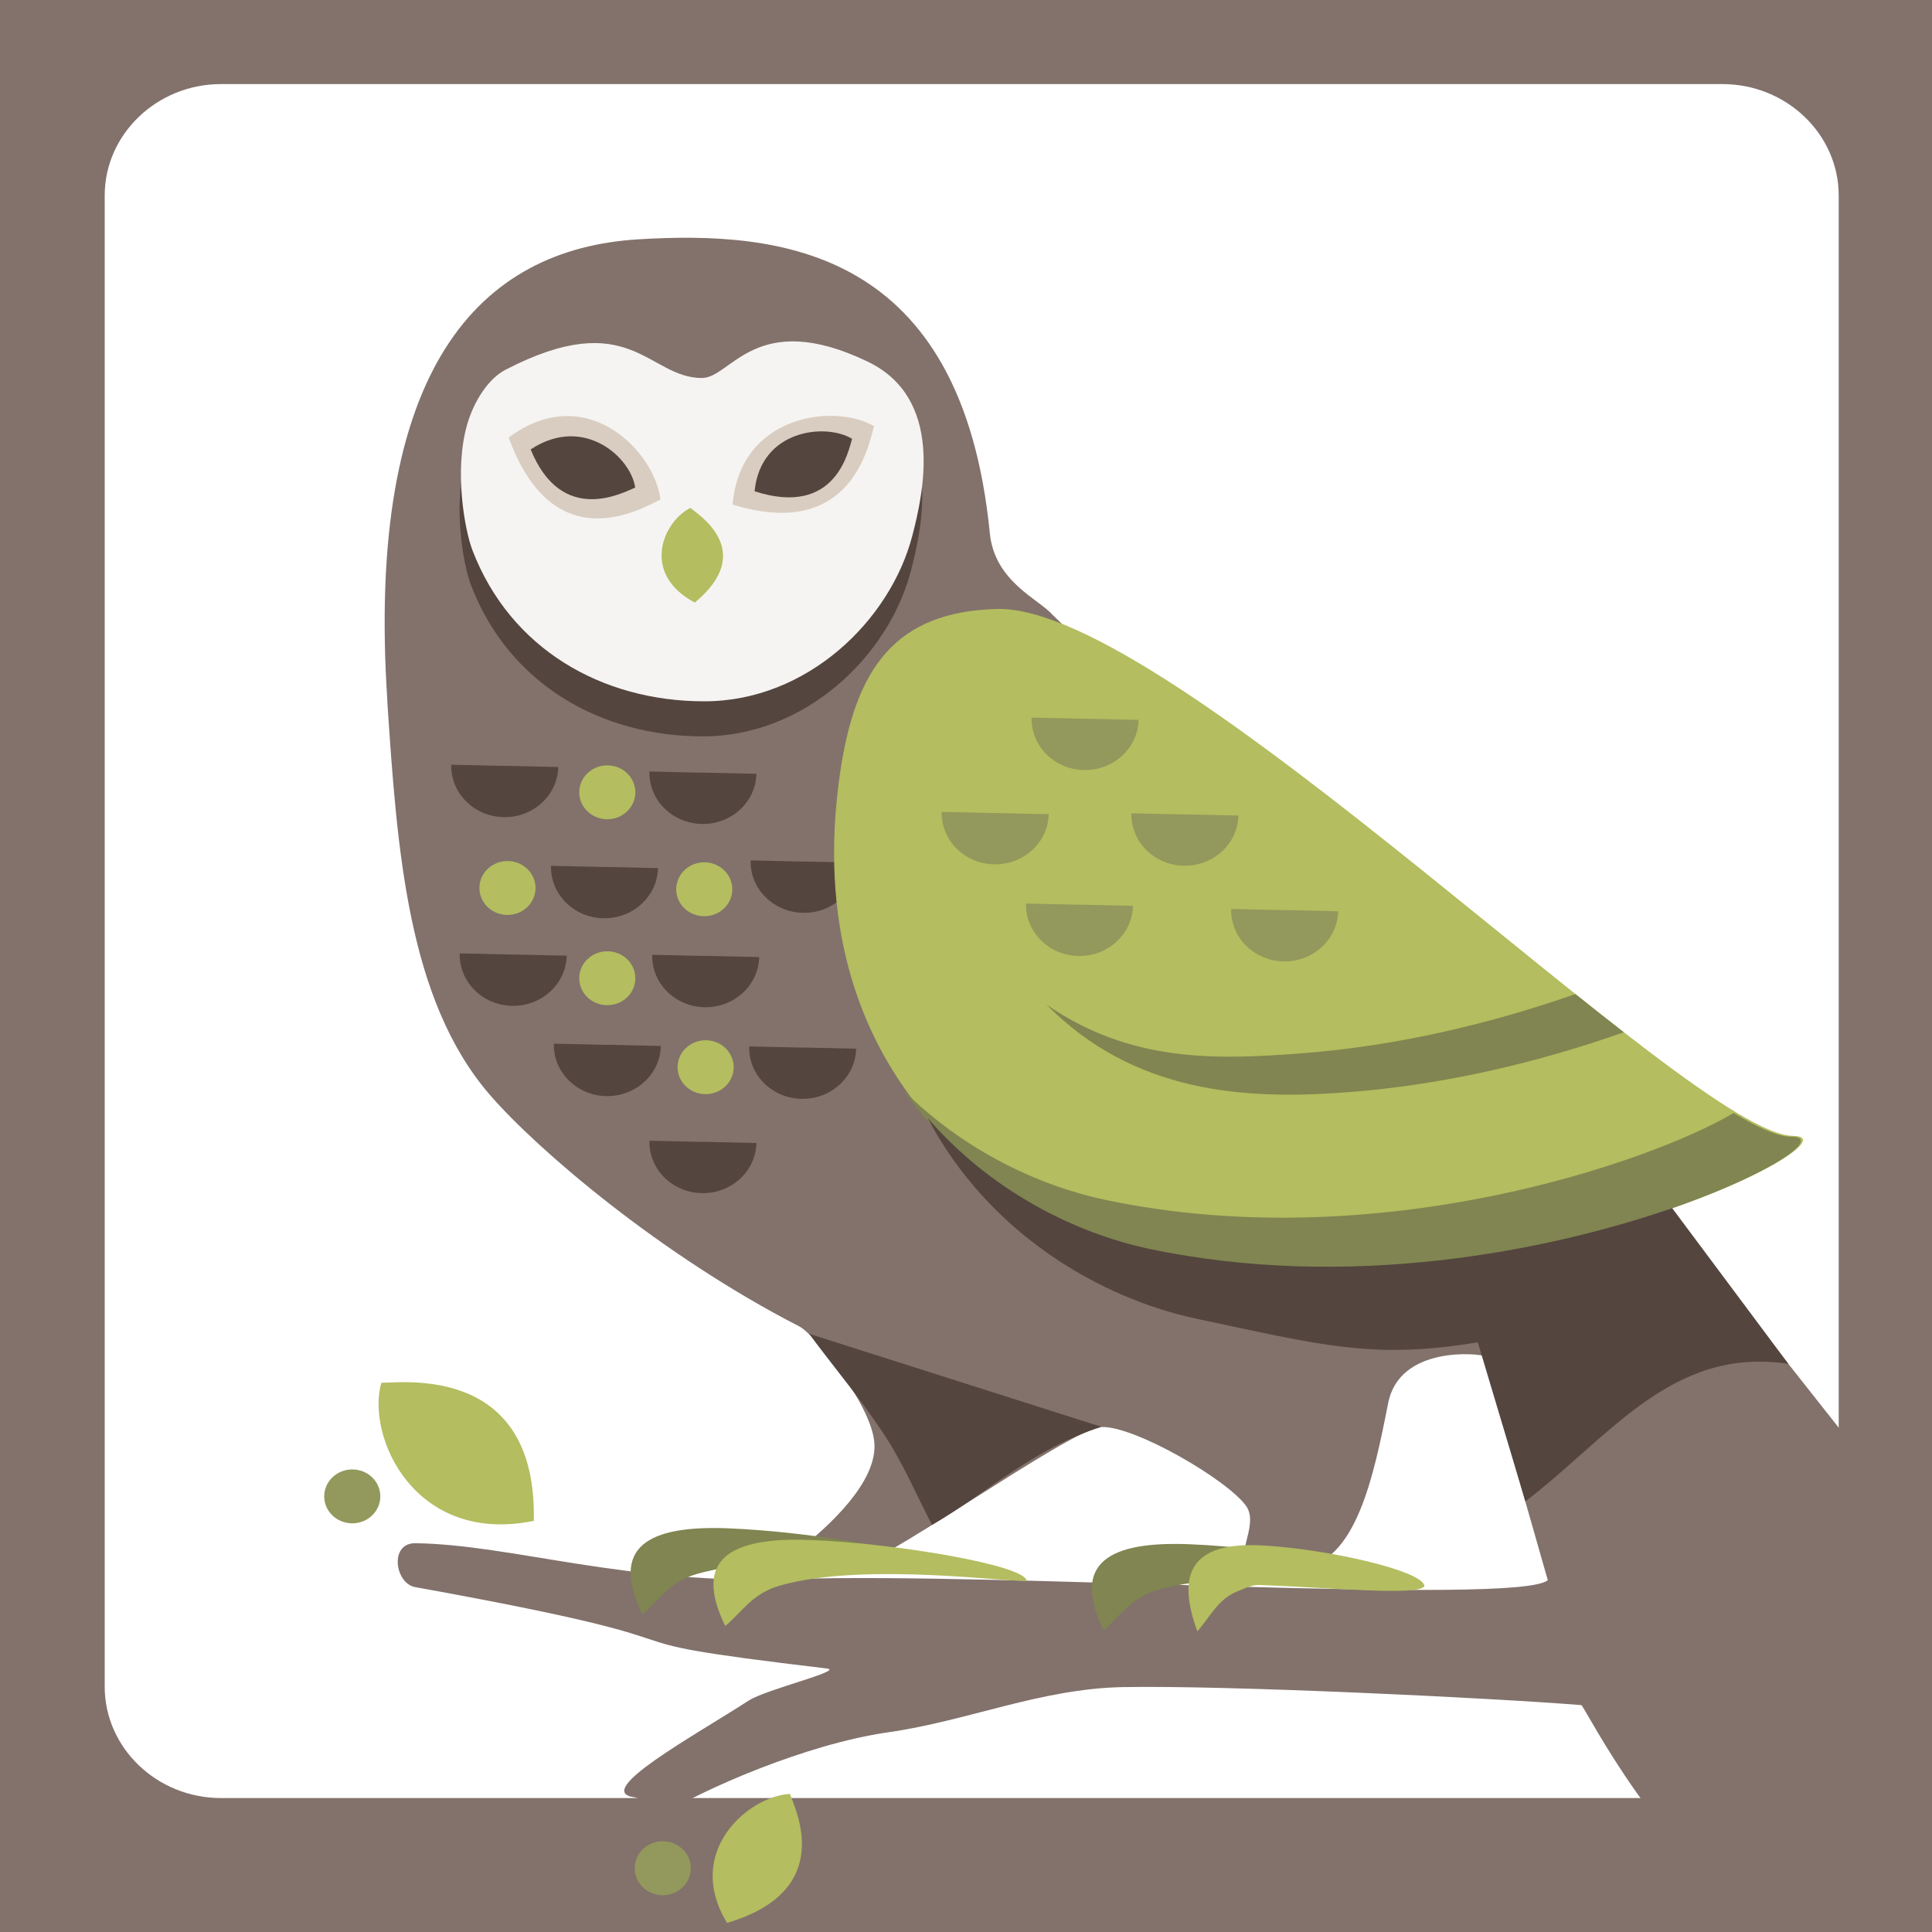 <?xml version="1.0" encoding="UTF-8"?>
<!DOCTYPE svg PUBLIC "-//W3C//DTD SVG 1.1//EN" "http://www.w3.org/Graphics/SVG/1.1/DTD/svg11.dtd">
<!-- Creator: CorelDRAW 2017 -->
<svg xmlns="http://www.w3.org/2000/svg" xml:space="preserve" width="100%" height="100%" version="1.1" style="shape-rendering:geometricPrecision; text-rendering:geometricPrecision; image-rendering:optimizeQuality; fill-rule:evenodd; clip-rule:evenodd"
viewBox="0 0 21000 21000"
 xmlns:xlink="http://www.w3.org/1999/xlink">
 <defs>
  <style type="text/css">
   <![CDATA[
    .fil8 {fill:none}
    .fil3 {fill:#54453E}
    .fil2 {fill:#808551}
    .fil0 {fill:#82726B}
    .fil6 {fill:#93995C}
    .fil5 {fill:#B4BD5F}
    .fil7 {fill:#D9CDC1}
    .fil4 {fill:#F5F4F2}
    .fil1 {fill:white}
   ]]>
  </style>
 </defs>
 <g id="Слой_x0020_1">
  <g id="_2901999911936">
   <rect class="fil0" x="-359" y="-382" width="21446" height="21590"/>
   <path class="fil1" d="M2401 914l16322 0c695,0 1263,545 1263,1211l0 16208c0,666 -568,1211 -1263,1211l-16322 0c-695,0 -1263,-545 -1263,-1211l0 -16208c0,-666 569,-1211 1263,-1211z"/>
   <path class="fil0" d="M4211 7624c-241,-3627 1002,-4920 2733,-5023 1535,-92 3509,95 3815,3195 52,527 534,717 681,886l6577 6342 2603 3297c240,1942 416,1492 134,4157 -18,169 -41,318 -113,413 -171,221 -422,264 -788,260 -210,-3 -435,-180 -714,-333 -1069,-586 -1891,-2221 -1949,-2284 -980,-79 -3846,-217 -4985,-196 -895,17 -1680,367 -2554,492 -889,127 -2011,620 -2456,899 -163,102 -144,-172 -304,-194 -452,-64 655,-668 1248,-1051 187,-121 1038,-325 850,-348 -2951,-350 -689,-200 -4477,-885 -220,-40 -283,-481 4,-477 1055,15 2291,455 4101,390 2191,-79 7884,291 8207,12l-696 -2437c-43,-24 -914,-120 -1039,511 -158,801 -353,1748 -962,1793 -166,12 -338,2 -516,-27 -238,-39 86,-430 -65,-645 -197,-282 -1214,-875 -1575,-860 -343,13 -2527,1612 -2801,1559 -242,-47 -444,-144 -453,-250 265,-213 831,-709 786,-1148 -42,-422 -655,-1173 -812,-1253 -1513,-776 -2856,-1928 -3366,-2518 -894,-1033 -1008,-2662 -1115,-4274z"/>
   <path class="fil2" d="M6983 17547c-358,-733 58,-969 931,-935 935,37 2322,275 2344,441 -92,36 -1757,-213 -2686,56 -295,85 -409,288 -588,437z"/>
   <path class="fil3" d="M7618 4489c314,0 582,-760 1797,-178 834,400 610,1419 487,1891 -240,926 -1147,1802 -2261,1802 -1114,0 -2108,-569 -2520,-1640 -87,-226 -201,-874 -58,-1369 75,-260 234,-499 413,-593 1359,-705 1550,88 2140,88z"/>
   <path class="fil4" d="M7633 4108c314,0 582,-760 1797,-178 834,400 610,1419 487,1891 -240,926 -1147,1802 -2261,1802 -1114,0 -2108,-569 -2520,-1640 -87,-226 -201,-874 -58,-1369 75,-260 234,-499 413,-593 1359,-705 1550,88 2140,88z"/>
   <path class="fil5" d="M5802 16531c-1292,265 -1825,-913 -1657,-1501 245,0 1695,-191 1657,1501z"/>
   <path class="fil5" d="M7903 20901c-473,-773 233,-1379 683,-1402 54,158 511,1050 -683,1402z"/>
   <ellipse class="fil6" cx="3829" cy="16265" rx="305" ry="293"/>
   <ellipse class="fil6" cx="7204" cy="20307" rx="305" ry="293"/>
   <path class="fil2" d="M11996 17720c-358,-733 58,-969 931,-935 935,37 2322,275 2344,441 -92,36 -1757,-213 -2686,56 -295,85 -409,288 -588,437z"/>
   <path class="fil5" d="M7552 6550c-595,-319 -340,-884 -48,-1029 93,77 720,471 48,1029z"/>
   <path class="fil5" d="M7883 17674c-358,-733 58,-969 931,-935 935,37 2322,275 2344,441 -92,36 -1757,-213 -2686,56 -295,85 -409,288 -588,437z"/>
   <path class="fil5" d="M13015 17733c-270,-733 44,-969 702,-935 704,37 1750,275 1766,441 -49,114 -1055,14 -1797,-11 -82,-3 -157,39 -228,66 -222,85 -308,288 -443,437z"/>
   <path class="fil3" d="M5486 8324l582 13c-7,308 -274,552 -595,545 -321,-7 -576,-262 -568,-570l582 13z"/>
   <path class="fil3" d="M7640 8398l582 13c-7,308 -274,552 -595,545 -321,-7 -576,-262 -568,-570l582 13z"/>
   <path class="fil3" d="M8740 9364l582 13c-7,308 -274,552 -595,545 -321,-7 -576,-262 -568,-570l582 13z"/>
   <path class="fil3" d="M6570 9423l582 13c-7,308 -274,552 -595,545 -321,-7 -576,-262 -568,-570l582 13z"/>
   <path class="fil3" d="M7670 10390l582 13c-7,308 -274,552 -595,545 -321,-7 -576,-262 -568,-570l582 13z"/>
   <path class="fil3" d="M5578 10375l582 13c-7,308 -274,552 -595,545 -321,-7 -576,-262 -568,-570l582 13z"/>
   <path class="fil3" d="M6601 11356l582 13c-7,308 -274,552 -595,545 -321,-7 -576,-262 -568,-570l582 13z"/>
   <path class="fil3" d="M8724 11386l582 13c-7,308 -274,552 -595,545 -321,-7 -576,-262 -568,-570l582 13z"/>
   <path class="fil3" d="M7640 12411l582 13c-7,308 -274,552 -595,545 -321,-7 -576,-262 -568,-570l582 13z"/>
   <ellipse class="fil5" cx="5516" cy="9652" rx="305" ry="293"/>
   <ellipse class="fil5" cx="6601" cy="8612" rx="305" ry="293"/>
   <ellipse class="fil5" cx="7655" cy="9666" rx="305" ry="293"/>
   <ellipse class="fil5" cx="6601" cy="10633" rx="305" ry="293"/>
   <ellipse class="fil5" cx="7670" cy="11600" rx="305" ry="293"/>
   <path class="fil7" d="M5529 4755c842,-625 1588,150 1650,675 -175,78 -1153,694 -1650,-675z"/>
   <path class="fil7" d="M7963 5484c82,-983 1117,-1102 1538,-851 -55,175 -229,1256 -1538,851z"/>
   <path class="fil3" d="M5768 4885c580,-383 1093,92 1136,415 -121,48 -794,426 -1136,-415z"/>
   <path class="fil3" d="M8202 5340c65,-672 775,-745 1060,-570 -39,119 -169,858 -1060,570z"/>
   <path class="fil5" d="M19491 12347c805,0 -3106,2048 -6997,1228 -1689,-356 -3823,-1961 -3365,-5158 167,-1168 611,-1767 1704,-1798 1899,-53 7560,5727 8658,5727z"/>
   <path class="fil2" d="M17651 11220c-912,321 -1940,573 -3017,653 -1120,84 -2308,6 -3259,-953 907,624 1817,601 2752,531 1069,-80 2090,-329 2997,-646 181,145 357,284 526,415z"/>
   <path class="fil2" d="M19469 12356c805,0 -3106,2048 -6997,1228 -915,-193 -1960,-752 -2653,-1733 651,649 1465,1037 2195,1191 2961,624 5933,-413 6830,-944 271,164 485,258 625,258z"/>
   <path class="fil3" d="M8795 14498l3177 1011c-744,238 -1228,710 -1841,1066 -166,-316 -304,-646 -498,-947 -253,-393 -559,-753 -838,-1130z"/>
   <path class="fil3" d="M19440 14825c-1268,-194 -1949,802 -2860,1494l-517 -1729c-1143,192 -1723,26 -3049,-254 -1047,-221 -2265,-922 -2931,-2184 681,790 1598,1251 2411,1423 2157,455 4320,28 5682,-443l1263 1693z"/>
   <path class="fil6" d="M10817 8837l582 13c-7,308 -274,552 -595,545 -321,-7 -576,-262 -568,-570l582 13z"/>
   <path class="fil6" d="M12879 8852l582 13c-7,308 -274,552 -595,545 -321,-7 -576,-262 -568,-570l582 13z"/>
   <path class="fil6" d="M11794 7812l582 13c-7,308 -274,552 -595,545 -321,-7 -576,-262 -568,-570l582 13z"/>
   <path class="fil6" d="M13963 9892l582 13c-7,308 -274,552 -595,545 -321,-7 -576,-262 -568,-570l582 13z"/>
   <path class="fil6" d="M11733 9833l582 13c-7,308 -274,552 -595,545 -321,-7 -576,-262 -568,-570l582 13z"/>
   <path class="fil8" d="M7610 17951l3215 145c-744,238 -2756,490 -3370,845 495,-477 988,-519 1581,-785 -452,-110 -955,14 -1426,-205z"/>
  </g>
 </g>
</svg>
